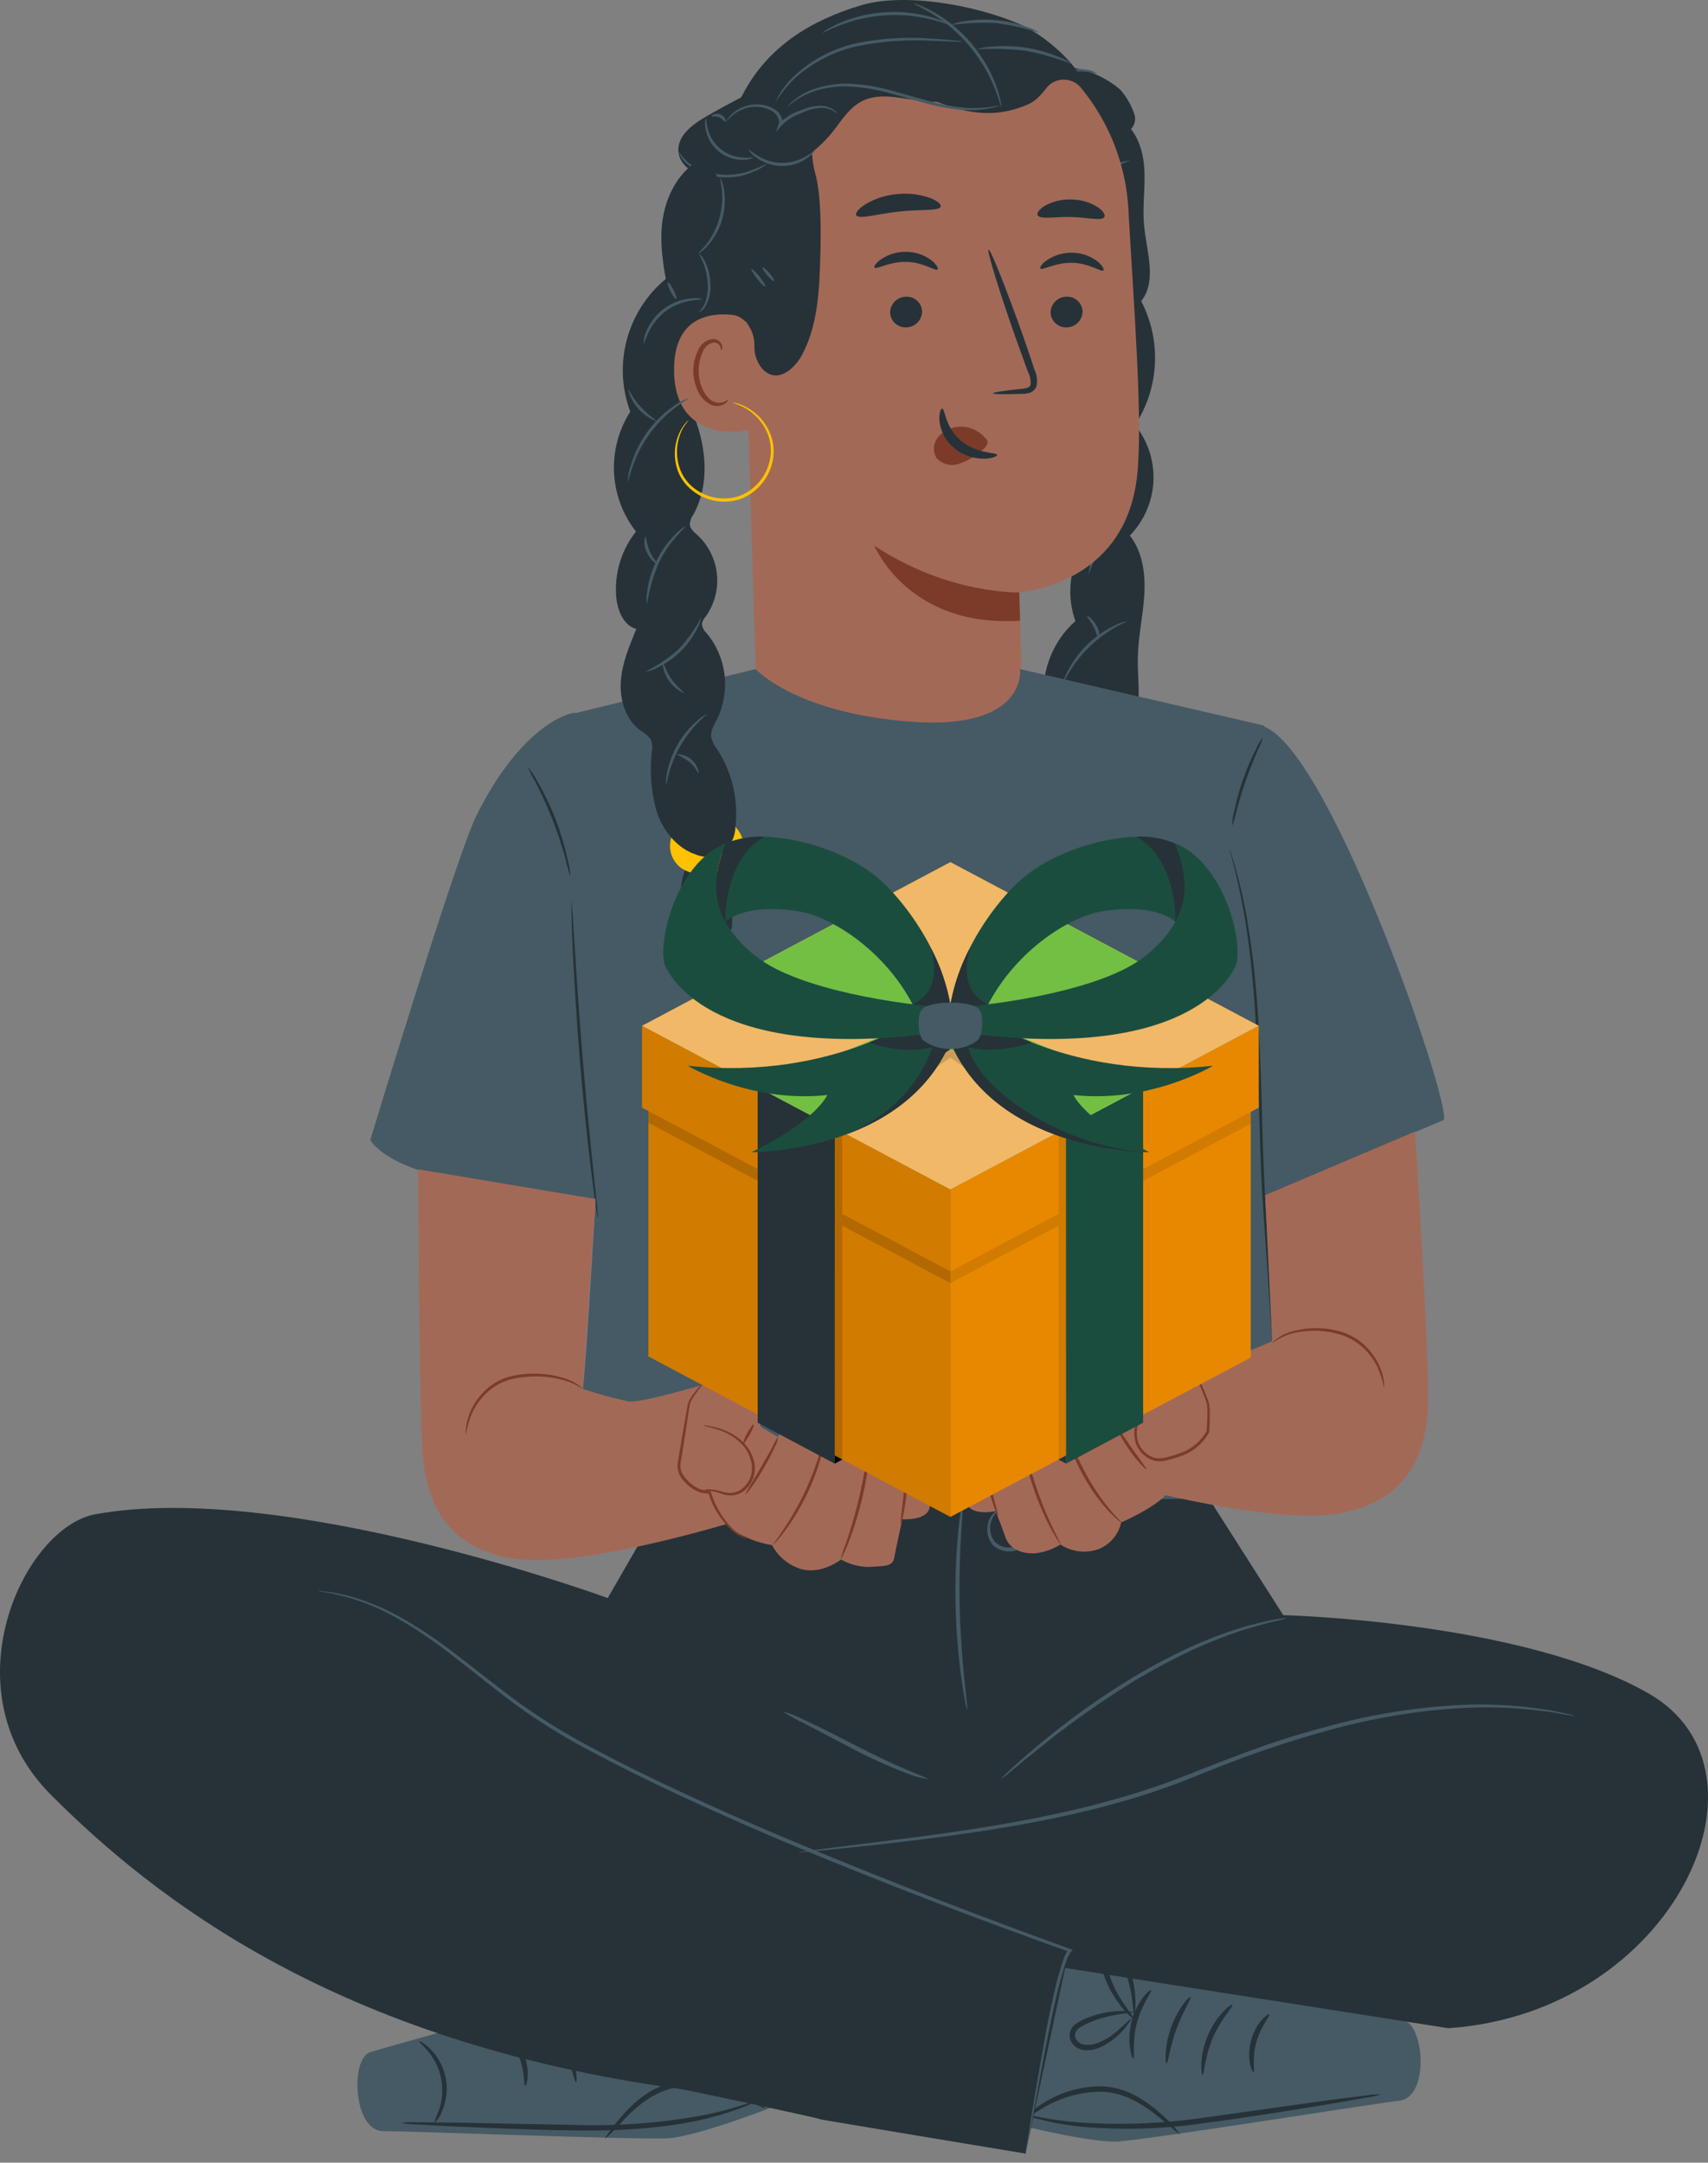 <svg width="158" height="200" viewBox="0 0 158 200" fill="none" xmlns="http://www.w3.org/2000/svg">
<rect x="0" y="0" width="158" height="200" fill="#808080" stroke="none"/>
<path d="M97.211 181.798C97.211 181.798 128.585 186.57 129.857 186.851C131.761 187.275 132.259 194.014 129.396 194.274C128.044 194.386 106.167 197.885 103.372 198.044C100.578 198.203 91.797 195.923 91.797 195.923L97.211 181.798Z" fill="#455A64"/>
<path d="M111.247 191.872C111.406 191.872 111.416 190.244 112.196 188.452C112.975 186.66 114.12 185.509 114.009 185.398C113.898 185.287 112.535 186.326 111.724 188.251C110.913 190.175 111.119 191.904 111.247 191.872Z" fill="#263238"/>
<path d="M107.912 190.817C108.06 190.817 108.198 189.354 108.818 187.667C109.439 185.981 110.255 184.762 110.133 184.672C110.011 184.582 108.972 185.732 108.336 187.493C107.7 189.253 107.779 190.822 107.912 190.817Z" fill="#263238"/>
<path d="M104.846 190.377C104.995 190.35 104.698 188.844 105.17 187.084C105.642 185.324 106.601 184.141 106.485 184.046C106.368 183.95 105.159 185.037 104.677 186.957C104.194 188.876 104.724 190.435 104.846 190.377Z" fill="#263238"/>
<path d="M104.915 186.39C104.968 186.39 105.138 185.515 104.968 184.088C104.863 183.254 104.66 182.436 104.363 181.649C104.191 181.184 103.984 180.732 103.743 180.297C103.616 180.019 103.417 179.781 103.165 179.608C102.997 179.503 102.796 179.464 102.601 179.497C102.405 179.53 102.229 179.634 102.105 179.788C101.896 180.043 101.789 180.366 101.802 180.695C101.803 180.965 101.822 181.234 101.861 181.501C101.927 182.001 102.049 182.492 102.227 182.964C102.526 183.753 102.933 184.497 103.436 185.175C103.86 185.822 104.399 186.387 105.026 186.84C105.09 186.782 104.496 186.135 103.743 184.969C103.302 184.294 102.946 183.567 102.683 182.805C102.534 182.361 102.431 181.903 102.375 181.437C102.333 180.971 102.253 180.377 102.502 180.128C102.546 180.066 102.612 180.024 102.685 180.009C102.759 179.995 102.836 180.008 102.9 180.048C103.069 180.176 103.203 180.344 103.292 180.536C103.527 180.951 103.734 181.382 103.913 181.824C104.217 182.574 104.448 183.352 104.602 184.147C104.862 185.509 104.83 186.39 104.915 186.39Z" fill="#263238"/>
<path d="M104.836 186.108C104.836 186.05 104.083 185.886 102.842 186.024C102.116 186.112 101.403 186.29 100.721 186.554C100.298 186.697 99.898 186.901 99.533 187.158C99.296 187.311 99.115 187.537 99.019 187.803C98.923 188.068 98.918 188.358 99.003 188.627C99.103 188.881 99.269 189.104 99.485 189.272C99.7 189.44 99.957 189.547 100.228 189.582C100.687 189.639 101.154 189.581 101.585 189.412C102.893 188.854 103.982 187.884 104.687 186.649C104.629 186.591 104.115 187.18 103.203 187.938C102.684 188.389 102.085 188.738 101.437 188.966C101.075 189.096 100.688 189.138 100.307 189.088C100.126 189.063 99.955 188.991 99.81 188.879C99.665 188.768 99.552 188.62 99.48 188.452C99.431 188.284 99.438 188.105 99.501 187.942C99.565 187.778 99.68 187.641 99.83 187.551C100.16 187.321 100.516 187.133 100.891 186.989C101.537 186.721 102.208 186.52 102.895 186.39C104.077 186.135 104.836 186.167 104.836 186.108Z" fill="#263238"/>
<path d="M115.955 191.639C116.103 191.607 115.796 190.324 116.225 188.829C116.655 187.333 117.535 186.379 117.429 186.273C117.323 186.167 116.178 187.026 115.732 188.691C115.287 190.356 115.838 191.708 115.955 191.639Z" fill="#263238"/>
<path d="M94.926 195.579C95.323 195.762 95.739 195.9 96.166 195.992C97.319 196.286 98.49 196.5 99.671 196.634C103.577 197.01 107.513 196.912 111.395 196.342C115.944 195.748 120.016 195.054 122.98 194.576L126.475 193.967C126.908 193.916 127.335 193.818 127.747 193.675C127.312 193.664 126.877 193.696 126.448 193.77L122.927 194.216L111.363 195.838C107.515 196.395 103.619 196.541 99.74 196.273C96.739 196.024 94.952 195.483 94.926 195.579Z" fill="#263238"/>
<path d="M94.115 196.379C94.162 196.443 94.937 195.849 96.267 195.075C97.954 194.011 99.905 193.442 101.899 193.431C104.232 193.51 106.034 194.852 107.201 195.79C108.367 196.729 109.11 197.429 109.163 197.381C108.673 196.688 108.091 196.063 107.434 195.525C106.753 194.896 106.002 194.346 105.197 193.887C104.19 193.308 103.059 192.98 101.899 192.932C99.81 192.928 97.772 193.573 96.066 194.778C94.767 195.652 94.078 196.331 94.115 196.379Z" fill="#263238"/>
<path d="M66.028 180.891C66.028 180.891 35.444 189.375 34.214 189.788C32.374 190.441 32.682 197.212 35.55 197.084C36.908 197.037 59.045 197.912 61.839 197.737C64.633 197.562 72.163 194.592 72.163 194.592L66.028 180.891Z" fill="#455A64"/>
<path d="M53.287 192.567C53.133 192.567 52.926 190.976 51.94 189.279C50.954 187.583 49.681 186.586 49.777 186.464C49.872 186.342 51.367 187.212 52.385 189.025C53.403 190.838 53.414 192.577 53.287 192.567Z" fill="#263238"/>
<path d="M56.479 191.119C56.325 191.146 56.018 189.698 55.201 188.102C54.385 186.506 53.425 185.382 53.536 185.281C53.648 185.181 54.814 186.177 55.657 187.869C56.5 189.56 56.606 191.109 56.479 191.119Z" fill="#263238"/>
<path d="M59.469 190.319C59.315 190.319 59.432 188.781 58.753 187.084C58.075 185.388 56.977 184.338 57.088 184.226C57.2 184.115 58.52 185.054 59.209 186.878C59.899 188.702 59.591 190.351 59.469 190.319Z" fill="#263238"/>
<path d="M58.923 186.368C58.87 186.368 58.599 185.525 58.594 184.088C58.605 182.747 58.866 181.42 59.363 180.175C59.456 179.887 59.624 179.628 59.851 179.427C60.005 179.308 60.197 179.248 60.391 179.258C60.585 179.268 60.77 179.347 60.911 179.481C61.149 179.709 61.294 180.016 61.32 180.345C61.352 180.612 61.366 180.881 61.362 181.151C61.352 181.656 61.288 182.159 61.171 182.651C60.967 183.471 60.649 184.258 60.227 184.99C59.517 186.23 58.902 186.861 58.854 186.83C58.806 186.798 59.299 186.066 59.914 184.82C60.273 184.097 60.542 183.333 60.715 182.545C60.814 182.087 60.864 181.62 60.864 181.151C60.864 180.679 60.864 180.09 60.583 179.868C60.533 179.81 60.464 179.775 60.389 179.768C60.313 179.761 60.239 179.783 60.18 179.83C60.025 179.977 59.909 180.159 59.84 180.361C59.661 180.801 59.507 181.25 59.379 181.707C59.167 182.49 59.032 183.291 58.976 184.099C58.87 185.488 59.008 186.352 58.923 186.368Z" fill="#263238"/>
<path d="M58.966 186.056C58.966 185.997 59.687 185.748 60.938 185.738C61.669 185.737 62.398 185.826 63.107 186.003C63.543 186.098 63.965 186.253 64.358 186.464C64.61 186.59 64.813 186.796 64.938 187.048C65.062 187.301 65.101 187.587 65.048 187.864C64.978 188.127 64.839 188.367 64.645 188.558C64.451 188.749 64.209 188.885 63.945 188.951C63.494 189.065 63.022 189.065 62.571 188.951C61.849 188.767 61.173 188.433 60.588 187.97C60.03 187.596 59.547 187.121 59.162 186.57C59.22 186.506 59.798 187.01 60.795 187.673C61.363 188.062 62 188.339 62.672 188.489C63.044 188.577 63.43 188.577 63.801 188.489C63.978 188.443 64.14 188.352 64.271 188.224C64.402 188.097 64.498 187.938 64.549 187.763C64.579 187.59 64.551 187.412 64.468 187.258C64.386 187.103 64.254 186.98 64.093 186.909C63.745 186.716 63.372 186.569 62.985 186.475C62.312 186.283 61.621 186.162 60.922 186.114C59.724 186.013 58.976 186.135 58.966 186.056Z" fill="#263238"/>
<path d="M48.589 192.89C48.435 192.89 48.589 191.565 47.984 190.133C47.38 188.702 46.393 187.858 46.489 187.737C46.584 187.615 47.815 188.341 48.456 189.942C49.098 191.544 48.711 192.943 48.589 192.89Z" fill="#263238"/>
<path d="M69.93 194.306C69.555 194.53 69.159 194.716 68.748 194.863C67.638 195.292 66.501 195.646 65.344 195.923C62.417 196.66 58.249 197.074 53.679 197.026C49.108 196.978 44.967 196.766 41.971 196.649L38.429 196.459C37.993 196.46 37.557 196.413 37.13 196.321C37.562 196.26 37.999 196.24 38.435 196.262L41.982 196.289L53.684 196.517C57.572 196.612 61.459 196.294 65.28 195.568C68.186 194.963 69.893 194.21 69.93 194.306Z" fill="#263238"/>
<path d="M70.832 195.001C70.795 195.069 69.958 194.582 68.542 193.94C66.739 193.092 64.735 192.767 62.757 193.002C60.45 193.352 58.817 194.9 57.752 195.976C57.205 196.615 56.617 197.217 55.991 197.779C55.944 197.737 56.463 196.925 57.486 195.732C58.087 195.022 58.769 194.385 59.517 193.834C60.447 193.143 61.529 192.685 62.672 192.498C64.749 192.244 66.853 192.641 68.696 193.633C69.475 193.974 70.196 194.436 70.832 195.001Z" fill="#263238"/>
<path d="M40.153 196.326C40.278 195.932 40.427 195.546 40.599 195.17C40.922 194.247 40.999 193.256 40.822 192.294C40.644 191.332 40.218 190.434 39.586 189.687C39.103 189.104 38.716 188.823 38.753 188.77C38.791 188.717 39.236 188.929 39.814 189.491C40.552 190.237 41.049 191.188 41.238 192.22C41.427 193.252 41.3 194.317 40.874 195.276C40.735 195.685 40.485 196.049 40.153 196.326Z" fill="#263238"/>
<path d="M62.253 137.327L56.219 147.784C56.219 147.784 26.324 136.845 8.827 140.032C2.172 141.246 -4.959 156.342 4.744 166.013C14.203 175.472 31.118 188.845 62.852 193.171C63.647 193.278 76.638 196.072 75.843 195.976C75.047 195.881 94.867 199.158 94.867 199.158L98.531 181.999L133.977 187.562C154.863 186.135 165.086 163.797 152.509 156.607C140.775 149.899 118.707 149.364 118.707 149.364L110.727 136.845L62.253 137.327Z" fill="#263238"/>
<path d="M94.788 199.524C94.878 198.951 95.132 197.403 95.647 194.258C95.933 192.578 96.278 190.52 96.707 188.161C96.935 186.978 97.184 185.722 97.486 184.396C97.635 183.733 97.799 183.055 98.017 182.365C98.112 182.021 98.218 181.671 98.34 181.305C98.449 180.921 98.629 180.562 98.87 180.244L98.923 180.499C91.378 177.821 81.956 174.285 71.882 170.043C65.704 167.392 59.872 164.74 54.739 161.994C52.301 160.728 49.96 159.284 47.735 157.672C45.651 156.129 43.795 154.592 42.051 153.256C38.604 150.53 35.476 148.775 33.138 148.027C32.626 147.843 32.103 147.689 31.573 147.566C31.19 147.457 30.801 147.372 30.407 147.312L29.686 147.179L29.436 147.126C29.521 147.116 29.607 147.116 29.691 147.126L30.423 147.222C30.82 147.264 31.213 147.337 31.6 147.439C32.138 147.553 32.669 147.696 33.191 147.868C34.618 148.332 35.992 148.945 37.289 149.698C39.008 150.691 40.656 151.801 42.22 153.022C43.975 154.353 45.842 155.88 47.926 157.402C50.151 159.009 52.49 160.451 54.925 161.718C60.047 164.454 65.874 167.1 72.046 169.725C82.088 173.966 91.505 177.524 99.029 180.244L99.242 180.319L99.082 180.499C98.877 180.779 98.719 181.09 98.616 181.421C98.494 181.756 98.388 182.1 98.292 182.44C98.096 183.124 97.927 183.797 97.762 184.454C97.455 185.769 97.189 187.026 96.956 188.203C96.49 190.557 96.118 192.604 95.811 194.285L95.09 198.166C95 198.612 94.931 198.951 94.872 199.179C94.851 199.295 94.823 199.411 94.788 199.524Z" fill="#455A64"/>
<path d="M145.648 158.669C145.648 158.669 145.584 158.669 145.457 158.669L144.927 158.584C144.439 158.521 143.739 158.335 142.806 158.245C140.199 157.903 137.566 157.81 134.942 157.969C131.052 158.217 127.195 158.853 123.431 159.867C121.31 160.435 119.094 161.108 116.83 161.888C114.566 162.667 112.259 163.579 109.894 164.539C107.584 165.452 105.222 166.231 102.821 166.872C100.504 167.508 98.24 168.012 96.071 168.431C91.734 169.274 87.789 169.793 84.48 170.202C81.172 170.61 78.478 170.875 76.622 171.066L74.501 171.273L73.971 171.32C73.849 171.32 73.78 171.32 73.78 171.32L73.966 171.283L74.496 171.198L76.617 170.917L84.454 169.931C87.757 169.496 91.692 168.945 96.013 168.086C98.171 167.657 100.43 167.153 102.736 166.495C105.122 165.852 107.469 165.074 109.767 164.168C112.127 163.224 114.449 162.322 116.718 161.516C118.988 160.71 121.215 160.069 123.352 159.507C127.14 158.501 131.023 157.888 134.937 157.678C137.576 157.54 140.221 157.676 142.832 158.081C143.766 158.192 144.465 158.399 144.953 158.484L145.483 158.611L145.648 158.669Z" fill="#455A64"/>
<path d="M91.044 152.593C91.044 152.842 89.453 153.245 86.802 153.494C83.338 153.789 79.854 153.745 76.399 153.362C72.941 153.001 69.527 152.307 66.203 151.288C63.663 150.482 62.173 149.751 62.252 149.507C62.417 148.977 68.695 150.647 76.601 151.469C84.506 152.29 90.991 152.036 91.044 152.593Z" fill="#263238"/>
<path d="M119.062 149.628C118.681 149.766 118.289 149.871 117.89 149.941C117.509 150.021 117.053 150.137 116.522 150.296C115.992 150.456 115.388 150.609 114.73 150.827C113.191 151.344 111.681 151.944 110.207 152.624C108.548 153.409 106.766 154.353 104.947 155.434C101.856 157.336 98.892 159.434 96.071 161.718C94.984 162.587 94.115 163.308 93.521 163.801C93.221 164.073 92.902 164.323 92.566 164.549C92.825 164.238 93.111 163.951 93.42 163.69C93.987 163.16 94.831 162.407 95.902 161.511C98.683 159.165 101.642 157.038 104.751 155.148C106.468 154.121 108.238 153.185 110.053 152.343C111.547 151.661 113.083 151.073 114.651 150.583C115.313 150.36 115.928 150.217 116.469 150.084C117.01 149.952 117.471 149.846 117.858 149.787C118.255 149.703 118.657 149.65 119.062 149.628Z" fill="#455A64"/>
<path d="M85.832 164.523C85.102 164.414 84.39 164.213 83.711 163.924C82.079 163.295 80.486 162.571 78.939 161.755L74.289 159.321C73.628 159.015 72.99 158.66 72.38 158.261C73.081 158.454 73.76 158.72 74.405 159.056C75.635 159.613 77.29 160.461 79.114 161.395C80.938 162.328 82.603 163.134 83.838 163.648C85.074 164.162 85.848 164.465 85.832 164.523Z" fill="#455A64"/>
<path d="M89.094 138.558C89.147 138.558 89.046 139.661 88.934 141.426C88.823 143.192 88.722 145.631 88.775 148.319C88.828 151.007 89.019 153.452 89.2 155.212C89.38 156.973 89.528 158.06 89.47 158.07C89.373 157.829 89.308 157.576 89.279 157.317C89.178 156.835 89.056 156.124 88.934 155.244C88.304 150.654 88.213 146.006 88.664 141.394C88.754 140.509 88.85 139.804 88.929 139.305C88.952 139.05 89.007 138.799 89.094 138.558Z" fill="#455A64"/>
<path d="M92.391 139.65C92.391 139.676 92.264 139.761 92.078 139.978C91.828 140.282 91.666 140.649 91.612 141.039C91.572 141.321 91.592 141.609 91.671 141.884C91.751 142.158 91.888 142.412 92.073 142.629C92.328 142.858 92.641 143.013 92.978 143.077C93.314 143.141 93.662 143.112 93.983 142.993C94.305 142.874 94.588 142.67 94.801 142.402C95.015 142.134 95.151 141.813 95.196 141.474C95.192 141.19 95.128 140.91 95.008 140.652C94.888 140.394 94.716 140.165 94.502 139.978C94.204 139.706 93.837 139.523 93.441 139.448C93.16 139.406 92.996 139.448 92.99 139.4C92.985 139.353 93.139 139.305 93.452 139.3C93.897 139.313 94.326 139.473 94.671 139.756C94.937 139.961 95.154 140.223 95.306 140.523C95.457 140.823 95.539 141.153 95.546 141.489C95.505 141.9 95.35 142.291 95.099 142.618C94.847 142.945 94.508 143.194 94.122 143.338C93.735 143.483 93.316 143.515 92.912 143.433C92.507 143.351 92.134 143.157 91.835 142.873C91.621 142.614 91.469 142.311 91.388 141.985C91.307 141.659 91.3 141.32 91.368 140.991C91.447 140.553 91.667 140.153 91.994 139.851C92.211 139.671 92.386 139.634 92.391 139.65Z" fill="#455A64"/>
<path d="M99.883 78.668C99.889 79.332 99.732 79.987 99.425 80.576C99.118 81.165 98.671 81.67 98.123 82.045C97.712 82.278 97.316 82.534 96.935 82.814C96.055 83.583 95.875 84.861 95.774 85.995C95.134 85.248 94.818 84.277 94.894 83.296C94.458 84.005 94.141 84.781 93.955 85.592C93.428 84.89 93.051 84.086 92.847 83.232C92.643 82.378 92.616 81.491 92.768 80.626C92.92 79.76 93.248 78.936 93.731 78.202C94.214 77.469 94.843 76.842 95.578 76.361" fill="#263238"/>
<path d="M100.429 75.142C101.421 75.985 101.543 77.889 100.769 78.588C100.361 78.918 99.884 79.151 99.373 79.269C98.862 79.386 98.331 79.386 97.821 79.267C97.205 79.175 96.623 78.929 96.127 78.553C95.632 78.177 95.239 77.682 94.984 77.115C94.749 76.536 94.735 75.892 94.947 75.304C95.158 74.717 95.579 74.229 96.129 73.933C96.93 73.654 97.807 73.689 98.584 74.028C99.278 74.243 99.91 74.619 100.429 75.126C100.687 75.382 100.885 75.691 101.009 76.032C101.133 76.373 101.179 76.737 101.145 77.099" fill="#FFC100"/>
<path d="M103.303 10.835C104.947 11.641 105.705 13.598 105.843 15.422C105.981 17.246 105.652 19.086 105.843 20.904C106.065 23.285 107.052 25.973 105.567 27.845C106.498 29.633 106.936 31.637 106.836 33.651C106.737 35.665 106.103 37.616 105 39.303C106.182 40.772 106.786 42.623 106.698 44.506C106.609 46.39 105.833 48.176 104.517 49.526C105.71 51.043 105.97 53.1 105.853 55.03C105.737 56.96 105.291 58.858 105.254 60.794C105.217 62.581 105.53 64.394 105.132 66.138C104.735 67.883 103.324 69.596 101.543 69.521C101.967 71.409 102.38 73.44 101.654 75.232C100.928 77.024 98.563 78.275 96.993 77.141C95.678 76.197 95.652 74.293 95.747 72.681C95.843 71.07 98.032 68.609 97.269 67.114C95.715 64.086 96.702 59.876 99.48 57.443C98.76 55.408 98.869 53.173 99.782 51.218C100.131 50.647 100.35 50.006 100.424 49.341C100.424 48.413 99.687 47.67 99.119 46.928C98.242 45.757 97.673 44.385 97.466 42.936C97.258 41.488 97.418 40.011 97.932 38.641C98.361 37.532 99.04 36.456 98.992 35.263C98.95 34.277 98.419 33.391 98.107 32.458C97.738 31.308 97.692 30.078 97.972 28.904C98.253 27.729 98.849 26.653 99.697 25.793C98.627 24.41 98.062 22.702 98.096 20.954C98.13 19.205 98.76 17.521 99.883 16.18C97.444 14.589 96.935 10.697 98.886 8.523" fill="#263238"/>
<path d="M98.33 63.238C99.555 60.652 101.674 58.595 104.295 57.448C103.875 57.513 103.47 57.651 103.097 57.856C101.234 58.743 99.715 60.219 98.775 62.056C98.561 62.421 98.41 62.821 98.33 63.238Z" fill="#455A64"/>
<path d="M100.562 56.981C100.509 57.05 100.902 57.426 101.188 58.01C101.474 58.593 101.559 59.129 101.644 59.123C101.699 58.914 101.709 58.695 101.674 58.482C101.64 58.268 101.561 58.064 101.443 57.883C101.119 57.262 100.6 56.917 100.562 56.981Z" fill="#455A64"/>
<path d="M100.7 53.148C101.018 52.206 101.445 51.306 101.973 50.465C102.582 49.677 103.283 48.965 104.062 48.344C103.132 48.774 102.331 49.441 101.741 50.279C101.151 51.117 100.792 52.095 100.7 53.116V53.148Z" fill="#455A64"/>
<path d="M99.332 41.62C99.872 40.932 100.475 40.297 101.135 39.722C101.853 39.224 102.616 38.794 103.415 38.439C102.519 38.576 101.674 38.941 100.959 39.498C100.244 40.055 99.684 40.785 99.332 41.62Z" fill="#455A64"/>
<path d="M99.492 36.053C99.444 36.127 100.112 36.583 100.748 37.363C101.384 38.142 101.74 38.858 101.809 38.821C101.649 38.216 101.357 37.655 100.955 37.176C100.552 36.698 100.049 36.314 99.481 36.053H99.492Z" fill="#455A64"/>
<path d="M100.26 29.293C100.688 28.306 101.312 27.417 102.094 26.679C102.876 25.941 103.8 25.369 104.809 24.998C104.484 25.004 104.164 25.08 103.871 25.221C103.139 25.506 102.469 25.931 101.898 26.472C101.327 27.012 100.864 27.656 100.535 28.37C100.378 28.654 100.284 28.969 100.26 29.293Z" fill="#455A64"/>
<path d="M100.758 23.471C100.874 23.985 101.136 24.456 101.511 24.828C101.816 25.259 102.24 25.592 102.73 25.788C102.783 25.724 102.269 25.257 101.728 24.642C101.436 24.227 101.111 23.835 100.758 23.471Z" fill="#455A64"/>
<path d="M100.482 17.84C100.999 17.15 101.598 16.525 102.264 15.979C102.988 15.512 103.764 15.131 104.576 14.844C103.681 14.913 102.823 15.231 102.099 15.762C101.376 16.293 100.816 17.017 100.482 17.85V17.84Z" fill="#455A64"/>
<path d="M97.259 70.672C97.633 70.779 98.026 70.8 98.409 70.736C99.353 70.639 100.256 70.299 101.029 69.749C101.796 69.192 102.403 68.442 102.789 67.575C102.975 67.233 103.078 66.852 103.091 66.462C103.044 66.462 102.932 66.876 102.609 67.491C102.191 68.296 101.589 68.991 100.852 69.52C100.115 70.048 99.263 70.396 98.367 70.534C97.699 70.651 97.259 70.624 97.259 70.672Z" fill="#455A64"/>
<path d="M95.186 7.124C97.683 5.363 101.273 6.307 103.611 8.269C104.221 8.959 104.682 9.768 104.963 10.644C105.039 10.933 105.018 11.239 104.902 11.515C104.786 11.79 104.582 12.019 104.322 12.166C103.685 12.447 102.969 12.044 102.381 11.673C101.304 11 100.181 10.405 99.019 9.891C97.556 9.239 95.838 8.725 94.401 9.398" fill="#263238"/>
<path d="M101.495 6.8C101.224 6.61 100.908 6.492 100.578 6.456C99.788 6.302 98.971 6.369 98.217 6.649C97.463 6.93 96.801 7.413 96.305 8.046C96.078 8.292 95.917 8.591 95.838 8.916C95.88 8.916 96.061 8.614 96.458 8.179C96.965 7.611 97.601 7.175 98.313 6.907C99.025 6.639 99.791 6.548 100.546 6.641C101.13 6.721 101.48 6.843 101.495 6.8Z" fill="#455A64"/>
<path d="M69.602 38.174C68.149 34.117 66.712 30.029 65.975 25.782C65.238 21.535 65.243 17.081 66.627 12.998C66.834 12.378 68.653 8.226 69.305 8.258C69.772 8.295 68.69 12.161 68.934 12.558C71.293 16.339 72.035 20.952 71.813 25.406C71.552 29.73 70.81 34.013 69.602 38.174Z" fill="#263238"/>
<path d="M82.285 73.758C79.072 73.784 75.977 72.552 73.661 70.324C71.346 68.096 69.996 65.05 69.899 61.838L68.69 21.636C68.022 10.846 73.743 1.487 84.544 1.095H85.546C90.401 1.211 95.035 3.151 98.525 6.529C102.015 9.907 104.105 14.475 104.38 19.324C104.91 28.678 105.737 39.049 105.186 44.028C104.062 54.219 94.247 54.776 94.247 54.776C94.247 54.776 94.411 58.164 94.47 61.207C94.501 62.833 94.209 64.449 93.611 65.961C93.013 67.474 92.121 68.852 90.987 70.017C89.853 71.183 88.499 72.111 87.003 72.75C85.508 73.388 83.9 73.724 82.274 73.737L82.285 73.758Z" fill="#A36957"/>
<path d="M94.29 54.781C94.29 54.781 87.746 55.004 80.885 50.465C80.885 50.465 83.992 58.084 94.364 57.4L94.29 54.781Z" fill="#7C3B29"/>
<path d="M100.144 28.81C100.138 29.197 99.982 29.566 99.709 29.839C99.436 30.112 99.067 30.268 98.68 30.273C98.492 30.284 98.303 30.256 98.125 30.192C97.947 30.128 97.783 30.029 97.644 29.901C97.505 29.773 97.392 29.619 97.314 29.447C97.235 29.275 97.191 29.089 97.185 28.9C97.191 28.514 97.347 28.145 97.62 27.872C97.893 27.598 98.262 27.442 98.648 27.437C98.837 27.427 99.026 27.455 99.204 27.519C99.382 27.582 99.545 27.681 99.685 27.809C99.824 27.937 99.936 28.091 100.015 28.263C100.094 28.435 100.138 28.621 100.144 28.81Z" fill="#263238"/>
<path d="M102.073 25.008C101.882 25.194 100.78 24.335 99.189 24.303C97.598 24.271 96.405 25.04 96.241 24.833C96.156 24.743 96.352 24.398 96.872 24.043C97.572 23.581 98.398 23.347 99.237 23.375C100.066 23.39 100.869 23.671 101.527 24.176C102.004 24.568 102.163 24.918 102.073 25.008Z" fill="#263238"/>
<path d="M85.302 28.81C85.295 29.197 85.138 29.566 84.864 29.839C84.59 30.112 84.22 30.268 83.833 30.273C83.645 30.283 83.457 30.254 83.279 30.19C83.102 30.126 82.939 30.027 82.8 29.899C82.662 29.771 82.55 29.617 82.471 29.446C82.393 29.274 82.349 29.089 82.343 28.9C82.349 28.515 82.504 28.146 82.776 27.873C83.048 27.6 83.416 27.444 83.801 27.437C83.99 27.427 84.18 27.455 84.358 27.518C84.536 27.582 84.7 27.681 84.84 27.809C84.979 27.937 85.092 28.091 85.171 28.263C85.251 28.435 85.295 28.621 85.302 28.81Z" fill="#263238"/>
<path d="M91.856 36.371C91.856 36.281 92.847 36.133 94.454 35.968C94.862 35.937 95.249 35.862 95.329 35.587C95.37 35.166 95.285 34.744 95.085 34.372C94.724 33.381 94.348 32.336 93.955 31.249C92.391 26.795 91.267 23.137 91.447 23.078C91.627 23.02 93.038 26.573 94.629 31.032C95.005 32.129 95.366 33.153 95.689 34.176C95.932 34.669 95.994 35.232 95.864 35.767C95.801 35.909 95.707 36.034 95.589 36.135C95.47 36.235 95.33 36.307 95.18 36.345C94.953 36.402 94.719 36.428 94.485 36.424C92.863 36.477 91.861 36.461 91.856 36.371Z" fill="#263238"/>
<path d="M87.02 19.112C86.851 19.542 85.138 19.34 83.123 19.568C81.108 19.796 79.48 20.305 79.215 19.918C79.093 19.733 79.374 19.324 80.032 18.905C80.915 18.374 81.906 18.05 82.932 17.956C83.961 17.839 85.002 17.953 85.981 18.29C86.718 18.555 87.089 18.905 87.02 19.112Z" fill="#263238"/>
<path d="M102.142 20.098C101.824 20.459 100.552 20.098 99.072 20.067C97.593 20.035 96.294 20.31 96.002 19.929C95.875 19.748 96.076 19.398 96.628 19.043C97.389 18.617 98.254 18.411 99.125 18.449C99.994 18.455 100.843 18.707 101.575 19.176C102.11 19.547 102.28 19.918 102.142 20.098Z" fill="#263238"/>
<path d="M99.825 7.951C100.96 7.298 97.227 3.491 94.38 2.256C90.085 0.395 83.552 -0.687 79.639 0.49C74.931 1.911 71.034 4.334 68.733 8.682C66.431 13.03 65.615 18.067 65.838 22.999C65.901 24.499 66.087 26.058 66.898 27.315C67.905 28.847 69.788 29.802 69.788 31.917C69.748 32.681 69.985 33.434 70.456 34.038C71.797 35.576 73.425 34.213 74.167 32.866C75.679 30.072 75.801 26.763 75.885 23.582C75.944 21.413 75.986 18.115 75.413 16.021C75.197 15.241 75.099 14.433 75.122 13.624C75.136 12.306 75.524 11.019 76.241 9.913C76.434 9.678 76.647 9.459 76.877 9.26C77.722 8.537 78.743 8.049 79.836 7.843C80.929 7.638 82.057 7.722 83.107 8.089C87.153 9.43 90.419 11.641 95.043 9.679C96.066 9.239 96.559 8.385 97.026 7.887C97.414 7.542 97.918 7.356 98.438 7.364C98.957 7.373 99.454 7.577 99.831 7.935L99.825 7.951Z" fill="#263238"/>
<path d="M86.733 24.918C86.543 25.109 85.44 24.25 83.849 24.218C82.258 24.186 81.071 24.95 80.901 24.748C80.816 24.658 81.012 24.314 81.532 23.958C82.231 23.494 83.058 23.26 83.897 23.29C84.726 23.305 85.529 23.586 86.187 24.091C86.665 24.483 86.824 24.833 86.733 24.918Z" fill="#263238"/>
<path d="M86.623 9.414C84.258 9.483 81.713 8.269 79.634 9.414C78.494 10.034 77.805 11.222 76.983 12.24C75.708 13.81 74.059 15.034 72.188 15.8C70.316 16.565 68.282 16.847 66.272 16.62C64.65 16.418 62.762 15.491 62.752 13.852C62.752 12.553 63.944 11.604 65.058 10.931C67.714 9.383 70.458 7.994 73.277 6.768C74.385 6.195 75.569 5.78 76.792 5.533C78.164 5.372 79.555 5.509 80.87 5.936C83.021 6.559 85.027 7.605 86.771 9.011" fill="#263238"/>
<path d="M84.496 0.315C84.496 0.363 85.159 0.634 86.166 1.238C86.753 1.597 87.315 1.996 87.847 2.431C88.486 2.971 89.08 3.561 89.623 4.197C90.165 4.841 90.653 5.529 91.082 6.254C91.429 6.846 91.732 7.463 91.988 8.099C92.428 9.192 92.587 9.913 92.641 9.897C92.639 9.718 92.614 9.539 92.566 9.366C92.471 8.905 92.342 8.451 92.179 8.009C91.943 7.35 91.652 6.711 91.31 6.1C90.884 5.351 90.392 4.641 89.841 3.979C89.292 3.343 88.686 2.758 88.033 2.23C87.478 1.79 86.888 1.398 86.267 1.058C85.858 0.825 85.43 0.624 84.989 0.459C84.833 0.386 84.667 0.338 84.496 0.315Z" fill="#455A64"/>
<path d="M67.152 11.27C67.531 10.811 68.003 10.437 68.536 10.173C69.119 9.911 69.765 9.821 70.397 9.913C70.763 9.968 71.114 10.094 71.431 10.284C71.594 10.378 71.735 10.504 71.846 10.656C71.956 10.808 72.033 10.981 72.073 11.164C72.084 11.262 72.073 11.362 72.041 11.456L71.776 12.219L72.306 11.594C72.835 11.073 73.475 10.679 74.178 10.443C74.722 10.175 75.312 10.017 75.917 9.976C76.32 9.962 76.72 10.057 77.073 10.252C77.322 10.395 77.428 10.517 77.449 10.501C77.471 10.485 77.375 10.342 77.131 10.162C76.776 9.916 76.355 9.783 75.922 9.78C75.286 9.791 74.659 9.936 74.082 10.204C73.328 10.438 72.641 10.854 72.084 11.413L72.327 11.551C72.377 11.418 72.395 11.274 72.38 11.132C72.334 10.91 72.24 10.701 72.106 10.518C71.971 10.335 71.799 10.183 71.601 10.072C71.25 9.865 70.86 9.731 70.456 9.679C69.776 9.593 69.086 9.71 68.473 10.014C68.061 10.216 67.698 10.508 67.412 10.867C67.297 10.981 67.209 11.118 67.152 11.27Z" fill="#455A64"/>
<path d="M69.215 13.783C69.378 14.091 69.619 14.351 69.915 14.536C70.59 15.046 71.407 15.331 72.253 15.352C73.098 15.373 73.929 15.129 74.629 14.653C75.159 14.292 75.387 13.958 75.36 13.942C75.334 13.926 75.053 14.181 74.522 14.473C73.837 14.874 73.053 15.076 72.258 15.056C71.464 15.037 70.691 14.796 70.026 14.361C69.512 14.048 69.252 13.783 69.215 13.783Z" fill="#455A64"/>
<path d="M62.768 14.001C62.768 14.001 62.794 14.133 62.9 14.345C63.061 14.64 63.267 14.909 63.51 15.141C64.367 15.856 65.425 16.288 66.537 16.376C67.644 16.498 68.763 16.315 69.772 15.846C70.198 15.687 70.593 15.453 70.938 15.157C70.938 15.114 70.466 15.369 69.692 15.687C68.707 16.087 67.638 16.238 66.58 16.127C65.517 16.048 64.499 15.665 63.648 15.024C63.327 14.708 63.032 14.365 62.768 14.001Z" fill="#455A64"/>
<path d="M65.302 10.925C65.194 11.246 65.183 11.591 65.27 11.917C65.406 12.73 65.831 13.467 66.466 13.993C67.1 14.518 67.903 14.798 68.727 14.78C69.064 14.805 69.402 14.732 69.698 14.568C69.698 14.521 69.316 14.616 68.733 14.568C67.968 14.534 67.235 14.252 66.646 13.764C66.056 13.276 65.642 12.609 65.466 11.864C65.323 11.302 65.35 10.925 65.302 10.925Z" fill="#455A64"/>
<path d="M65.816 10.745C65.853 10.814 66.176 10.702 66.51 10.84C66.844 10.978 67.009 11.28 67.083 11.254C67.157 11.227 67.131 11.142 67.083 10.994C66.992 10.803 66.832 10.653 66.636 10.575C66.439 10.496 66.22 10.495 66.023 10.57C65.864 10.628 65.8 10.713 65.816 10.745Z" fill="#455A64"/>
<path d="M72.847 9.876C73.588 9.217 74.456 8.717 75.397 8.407C76.426 8.089 77.502 7.95 78.578 7.999C79.893 8.074 81.195 8.296 82.46 8.661C83.817 9.027 85.111 9.43 86.299 9.722C87.358 9.987 88.442 10.142 89.533 10.183C90.27 10.21 91.007 10.144 91.728 9.987C91.922 9.945 92.113 9.892 92.301 9.828C92.433 9.78 92.497 9.754 92.497 9.743C91.524 9.942 90.531 10.022 89.538 9.982C88.463 9.907 87.398 9.73 86.357 9.451C85.174 9.165 83.891 8.752 82.523 8.391C81.238 8.021 79.914 7.803 78.578 7.739C77.48 7.706 76.385 7.869 75.344 8.221C74.643 8.455 73.991 8.814 73.419 9.282C73.264 9.408 73.118 9.546 72.984 9.695C72.884 9.812 72.841 9.865 72.847 9.876Z" fill="#455A64"/>
<path d="M71.712 9.483C72.216 8.69 72.806 7.955 73.473 7.293C75.155 5.761 77.216 4.707 79.443 4.239C81.676 3.807 83.954 3.65 86.225 3.772L88.298 3.852C88.552 3.878 88.808 3.878 89.061 3.852C88.812 3.793 88.559 3.758 88.303 3.746C87.815 3.693 87.11 3.629 86.23 3.576C83.939 3.39 81.634 3.522 79.379 3.969C77.105 4.439 75.01 5.542 73.335 7.15C72.838 7.641 72.405 8.193 72.046 8.794C71.949 8.966 71.86 9.143 71.781 9.324C71.728 9.414 71.702 9.478 71.712 9.483Z" fill="#455A64"/>
<path d="M99.167 5.925C98.814 5.659 98.423 5.448 98.006 5.3C97.02 4.878 95.985 4.58 94.925 4.414C93.857 4.248 92.773 4.214 91.696 4.313C91.248 4.332 90.805 4.416 90.381 4.563C91.883 4.472 93.389 4.516 94.883 4.695C96.346 4.974 97.779 5.386 99.167 5.925Z" fill="#455A64"/>
<path d="M96.145 3.035C95.804 2.802 95.428 2.623 95.032 2.505C93.152 1.826 91.128 1.643 89.157 1.975C88.745 2.019 88.344 2.132 87.969 2.309C89.34 2.123 90.724 2.065 92.105 2.134C93.477 2.31 94.829 2.612 96.145 3.035Z" fill="#455A64"/>
<path d="M76.092 3.02C76.118 3.067 76.712 2.723 77.736 2.33C80.422 1.295 83.361 1.11 86.156 1.8C87.216 2.065 87.858 2.33 87.879 2.283C87.746 2.189 87.602 2.113 87.449 2.055C87.047 1.875 86.632 1.724 86.209 1.604C83.384 0.788 80.364 0.975 77.661 2.134C77.257 2.307 76.865 2.509 76.49 2.739C76.219 2.903 76.081 3.004 76.092 3.02Z" fill="#455A64"/>
<path d="M70.535 24.738C70.477 24.791 70.668 25.109 70.965 25.453C71.262 25.798 71.548 26.042 71.606 25.984C71.665 25.925 71.474 25.613 71.182 25.262C70.891 24.913 70.599 24.685 70.535 24.738Z" fill="#455A64"/>
<path d="M69.511 24.881C69.448 24.929 69.697 25.337 70.042 25.783C70.386 26.228 70.752 26.557 70.811 26.504C70.869 26.451 70.625 26.053 70.28 25.602C69.936 25.152 69.57 24.834 69.511 24.881Z" fill="#455A64"/>
<path d="M91.182 40.571C90.88 40.184 90.484 39.881 90.032 39.69C89.581 39.499 89.088 39.426 88.6 39.478C88.246 39.508 87.902 39.608 87.588 39.773C87.274 39.937 86.996 40.164 86.771 40.438C86.553 40.704 86.422 41.03 86.397 41.372C86.371 41.715 86.452 42.057 86.628 42.352C86.887 42.643 87.228 42.849 87.607 42.943C87.985 43.038 88.383 43.017 88.749 42.882C89.507 42.619 90.206 42.208 90.806 41.673C90.988 41.546 91.144 41.386 91.267 41.202C91.326 41.114 91.358 41.01 91.358 40.904C91.358 40.799 91.326 40.695 91.267 40.608" fill="#7C3B29"/>
<path d="M87.158 37.782C87.423 37.782 87.413 39.51 88.892 40.756C90.371 42.002 92.227 41.817 92.238 42.071C92.264 42.177 91.824 42.405 91.04 42.421C90.02 42.429 89.03 42.076 88.245 41.424C87.493 40.798 87.012 39.905 86.904 38.932C86.845 38.201 87.041 37.771 87.158 37.782Z" fill="#263238"/>
<path d="M53.228 74.532L55.1 110.895C55.1 110.895 54.204 126.5 53.913 128.456C53.621 130.413 61.24 139.061 61.24 139.061L118.336 138.531L117.037 110.556L116.946 67.103L94.364 61.875C94.364 61.875 95.085 67.527 84.327 66.743C73.568 65.958 69.899 61.875 69.899 61.875L52.778 66.058L53.228 74.532Z" fill="#455A64"/>
<path d="M34.251 105.434C34.251 105.434 42.146 79.362 44.034 75.508C46.918 69.606 50.487 66.494 53.048 65.921C55.609 65.349 55.333 110.906 55.333 110.906C55.333 110.906 37.385 110.127 34.251 105.434Z" fill="#455A64"/>
<path d="M133.553 103.573C134.354 102.226 122.419 67.454 116.369 67.066V110.842L133.553 103.573Z" fill="#455A64"/>
<path d="M113.723 78.472C113.789 78.613 113.842 78.761 113.882 78.912C113.978 79.23 114.11 79.654 114.275 80.195C114.577 81.319 115.012 82.952 115.362 85.009C115.712 87.067 116.04 89.527 116.258 92.279C116.475 95.031 116.597 98.053 116.692 101.224C116.788 104.395 116.852 107.428 117 110.174C117.148 112.921 117.313 115.397 117.435 117.476C117.557 119.554 117.631 121.24 117.663 122.401C117.663 122.963 117.663 123.414 117.695 123.743C117.706 123.898 117.706 124.054 117.695 124.209C117.665 124.056 117.649 123.899 117.647 123.743C117.626 123.414 117.599 122.969 117.567 122.407C117.493 121.219 117.382 119.543 117.249 117.486C117.117 115.429 116.915 112.937 116.756 110.19C116.597 107.444 116.523 104.411 116.427 101.235C116.332 98.058 116.221 95.036 116.014 92.295C115.807 89.553 115.515 87.093 115.176 85.041C114.837 82.989 114.45 81.356 114.184 80.221C114.036 79.691 113.925 79.246 113.84 78.928C113.788 78.779 113.749 78.627 113.723 78.472Z" fill="#263238"/>
<path d="M52.778 81.075C52.597 80.571 52.45 80.055 52.338 79.532C52.003 78.286 51.601 77.059 51.134 75.857C50.664 74.661 50.133 73.489 49.543 72.347C49.267 71.887 49.023 71.409 48.812 70.915C49.157 71.329 49.459 71.777 49.713 72.252C51.013 74.503 51.956 76.943 52.507 79.484C52.654 80.003 52.745 80.536 52.778 81.075Z" fill="#263238"/>
<path d="M116.835 68.19C116.709 68.598 116.547 68.993 116.353 69.373C116.04 70.094 115.621 71.096 115.229 72.225C114.836 73.355 114.539 74.405 114.343 75.163C114.259 75.582 114.14 75.993 113.988 76.393C113.986 75.963 114.041 75.535 114.152 75.121C114.357 74.108 114.63 73.111 114.969 72.135C115.308 71.16 115.712 70.209 116.178 69.288C116.346 68.894 116.567 68.525 116.835 68.19Z" fill="#263238"/>
<path d="M52.868 83.281C52.892 83.378 52.905 83.478 52.905 83.578C52.905 83.808 52.926 84.094 52.969 84.437C53.017 85.222 53.086 86.287 53.165 87.592C53.329 90.243 53.573 93.955 53.913 97.99C54.252 102.025 54.618 105.715 54.899 108.366C55.037 109.665 55.148 110.731 55.228 111.511C55.265 111.855 55.291 112.136 55.312 112.364C55.324 112.465 55.324 112.566 55.312 112.666C55.282 112.57 55.26 112.47 55.249 112.369C55.217 112.147 55.169 111.866 55.116 111.521C55.005 110.784 54.862 109.713 54.697 108.387C54.369 105.736 53.971 102.072 53.637 98.011C53.303 93.949 53.107 90.269 52.969 87.602C52.91 86.266 52.879 85.19 52.863 84.421C52.863 84.071 52.863 83.79 52.863 83.562C52.853 83.469 52.855 83.374 52.868 83.281Z" fill="#263238"/>
<path d="M130.897 104.644C130.897 104.644 132.318 126.717 132.09 130.185C131.862 133.653 130.854 138.616 124.083 139.93C117.312 141.245 101.288 136.632 101.288 136.632L100.488 123.011C100.488 123.011 111.432 126.107 112.943 125.789C114.563 125.317 116.147 124.728 117.683 124.029L117.036 110.529L130.897 104.644Z" fill="#A36957"/>
<path d="M117.683 124.225C117.783 124.077 117.911 123.949 118.06 123.849C118.451 123.548 118.892 123.32 119.364 123.175C120.92 122.703 122.58 122.703 124.136 123.175C124.997 123.449 125.778 123.93 126.411 124.575C126.922 125.096 127.335 125.705 127.63 126.373C127.828 126.822 127.96 127.297 128.023 127.783C128.053 127.958 128.053 128.138 128.023 128.313C127.892 127.674 127.694 127.05 127.434 126.452C127.13 125.818 126.717 125.242 126.215 124.75C125.605 124.145 124.86 123.694 124.041 123.435C122.532 122.978 120.926 122.947 119.401 123.345C118.783 123.539 118.202 123.837 117.683 124.225Z" fill="#7C3B29"/>
<path d="M38.684 108.133C38.684 108.133 38.779 131.187 39.113 134.644C39.447 138.101 40.624 143.027 47.432 144.12C54.241 145.212 70.084 140.069 70.084 140.069L70.471 126.415C70.471 126.415 59.633 129.878 58.111 129.597C56.692 129.287 55.291 128.903 53.912 128.446L55.1 110.885L38.684 108.133Z" fill="#A36957"/>
<path d="M53.912 128.457C53.346 128.076 52.721 127.792 52.062 127.613C50.47 127.195 48.798 127.181 47.2 127.571C46.337 127.812 45.551 128.272 44.919 128.907C44.396 129.422 43.97 130.027 43.663 130.694C43.401 131.324 43.212 131.983 43.101 132.656C43.069 132.472 43.069 132.283 43.101 132.099C43.151 131.59 43.277 131.091 43.477 130.62C43.77 129.914 44.197 129.271 44.734 128.727C45.389 128.05 46.212 127.559 47.12 127.306C48.766 126.901 50.49 126.941 52.115 127.423C52.607 127.565 53.073 127.787 53.493 128.08C53.609 128.156 53.716 128.245 53.812 128.345C53.886 128.416 53.919 128.453 53.912 128.457Z" fill="#7C3B29"/>
<path d="M115.562 103.133C115.531 102.788 115.488 102.449 115.446 102.109C115.403 101.77 115.345 101.388 115.287 101.049C115.345 101.404 115.398 101.765 115.446 102.109C115.493 102.454 115.531 102.788 115.562 103.133Z" fill="#263238"/>
<g opacity="0.6">
<path d="M69.417 131.304C69.666 131.473 69.947 131.643 70.175 131.802C69.921 131.643 69.666 131.495 69.417 131.304Z" fill="#263238"/>
</g>
<g opacity="0.6">
<path d="M115.695 105.72C115.695 105.28 115.695 104.85 115.657 104.421C115.657 104.85 115.695 105.28 115.695 105.72C115.695 105.858 115.695 105.996 115.695 106.134C115.695 106.807 115.695 107.47 115.636 108.133C115.673 107.47 115.695 106.807 115.695 106.134C115.705 105.996 115.705 105.858 115.695 105.72Z" fill="#263238"/>
</g>
<path d="M103.139 131.696L102.656 130.954C102.174 130.217 100.382 128.101 98.945 128.589C98.57 128.675 98.244 128.905 98.036 129.229C97.829 129.553 97.757 129.946 97.837 130.323C97.423 129.58 96.416 128.387 95.058 128.87C93.701 129.352 93.924 131.033 93.924 131.033C93.452 130.434 92.184 130.339 92.184 130.339C90.185 130.662 90.594 132.831 90.594 132.831H90.551C90.318 132.772 90.074 132.771 89.84 132.828C89.606 132.885 89.389 132.998 89.209 133.157C89.028 133.316 88.889 133.517 88.803 133.742C88.718 133.967 88.688 134.209 88.717 134.448C88.865 135.858 89.146 138.255 89.448 139.061C89.894 140.233 92.1 139.745 92.1 139.745C92.1 139.745 92.704 141.256 92.98 142.083C93.377 143.303 94.608 143.716 95.79 143.642C96.608 143.547 97.394 143.27 98.091 142.831C98.603 143.168 99.185 143.383 99.792 143.459C100.4 143.535 101.017 143.471 101.596 143.271C102.126 143.062 102.596 142.727 102.966 142.294C103.335 141.862 103.593 141.345 103.717 140.789C103.717 140.789 106.548 139.575 107.763 138.329C108.977 137.083 109.507 134.326 109.507 134.326C109.987 134.178 110.431 133.933 110.812 133.606C111.192 133.278 111.501 132.875 111.718 132.422L110.18 126.017C109.832 125.549 109.387 125.16 108.876 124.877C108.876 124.877 104.995 130.63 103.134 131.707" fill="#A36957"/>
<path d="M108.881 124.867C109.07 124.966 109.248 125.085 109.411 125.222C109.576 125.349 109.777 125.493 110.011 125.689C110.244 125.885 110.308 126.256 110.477 126.596C110.801 127.269 111.188 128.085 111.575 129.035C111.683 129.28 111.774 129.534 111.845 129.793C111.889 130.073 111.912 130.357 111.914 130.641C111.914 131.214 111.914 131.802 111.856 132.417V132.444C111.287 133.495 110.339 134.29 109.205 134.666C108.819 134.812 108.424 134.931 108.022 135.021C107.626 135.145 107.204 135.167 106.797 135.085C106.417 134.979 106.066 134.787 105.773 134.523C105.479 134.259 105.251 133.93 105.106 133.563C104.862 132.897 104.862 132.166 105.106 131.5C105.304 130.929 105.626 130.41 106.05 129.978C106.666 129.373 107.403 128.903 108.213 128.6C108.494 128.483 108.717 128.409 108.865 128.361C108.942 128.331 109.022 128.313 109.104 128.308C109.104 128.308 108.796 128.446 108.256 128.695C107.484 129.032 106.784 129.512 106.193 130.111C105.8 130.53 105.503 131.029 105.323 131.574C105.104 132.186 105.104 132.855 105.323 133.467C105.456 133.794 105.663 134.086 105.927 134.321C106.19 134.555 106.505 134.726 106.845 134.819C107.212 134.893 107.592 134.871 107.948 134.756C108.336 134.667 108.717 134.55 109.088 134.406C110.165 134.06 111.07 133.319 111.622 132.333V132.38C111.665 131.776 111.691 131.182 111.691 130.625C111.694 130.357 111.676 130.09 111.638 129.825C111.571 129.578 111.489 129.336 111.394 129.098C111.023 128.149 110.657 127.327 110.334 126.643C110.18 126.309 110.042 125.986 109.915 125.747C109.788 125.509 109.507 125.402 109.353 125.27C109.184 125.15 109.027 125.015 108.881 124.867Z" fill="#7C3B29"/>
<path d="M97.853 130.323C98.101 130.863 98.317 131.417 98.499 131.982C98.998 133.315 99.577 134.617 100.233 135.88C100.883 137.145 101.659 138.34 102.55 139.448C103.245 140.291 103.754 140.742 103.722 140.779C103.69 140.816 103.574 140.694 103.335 140.498C103.211 140.399 103.074 140.272 102.922 140.116C102.736 139.948 102.559 139.771 102.391 139.586C101.443 138.501 100.631 137.305 99.974 136.023C99.311 134.747 98.751 133.421 98.298 132.057C98.128 131.526 98.001 131.102 97.927 130.805C97.88 130.649 97.855 130.486 97.853 130.323Z" fill="#7C3B29"/>
<path d="M93.939 131.033C94.155 131.61 94.332 132.2 94.47 132.799C94.761 133.897 95.169 135.413 95.7 137.041C96.152 138.445 96.692 139.819 97.317 141.156C97.805 142.179 98.155 142.783 98.118 142.81C98 142.693 97.9 142.559 97.821 142.412C97.646 142.147 97.412 141.744 97.142 141.24C96.461 139.92 95.892 138.546 95.44 137.131C94.91 135.477 94.528 133.95 94.279 132.836C94.157 132.279 94.061 131.829 94.008 131.516C93.959 131.36 93.936 131.197 93.939 131.033Z" fill="#7C3B29"/>
<path d="M90.605 132.831C90.679 132.831 90.917 134.496 91.416 136.542C91.914 138.589 92.413 140.185 92.333 140.212C92.142 139.89 91.996 139.544 91.898 139.183C91.606 138.337 91.356 137.477 91.151 136.606C90.937 135.732 90.772 134.847 90.657 133.955C90.586 133.585 90.568 133.206 90.605 132.831Z" fill="#7C3B29"/>
<path d="M106.061 135.864C105.992 135.938 105.149 135.095 104.343 133.902C103.537 132.709 103.012 131.648 103.091 131.611C103.171 131.574 103.749 132.566 104.571 133.732C105.393 134.899 106.093 135.821 106.061 135.864Z" fill="#7C3B29"/>
<path d="M63.583 129.686C64.045 128.933 64.607 128.246 65.254 127.645C67.198 129.735 69.462 131.503 71.961 132.884C72.332 132.083 73.584 130.264 75.063 130.524C75.446 130.553 75.802 130.731 76.055 131.021C76.307 131.311 76.434 131.689 76.41 132.072C76.712 131.272 77.534 129.952 78.944 130.211C80.355 130.471 80.62 132.226 80.62 132.226C80.969 131.76 81.452 131.411 82.004 131.224C84.024 131.224 83.95 133.446 83.95 133.446H83.987C84.208 133.351 84.448 133.313 84.688 133.333C84.927 133.353 85.158 133.431 85.361 133.56C85.563 133.69 85.73 133.867 85.849 134.076C85.967 134.286 86.032 134.521 86.039 134.761C86.102 136.182 86.177 138.594 85.991 139.437C85.726 140.662 83.472 140.498 83.472 140.498C83.472 140.498 82.868 143.234 82.714 144.093C82.56 144.952 81.569 144.803 80.392 144.909C79.483 144.903 78.591 144.666 77.799 144.22C77.799 144.22 76.113 145.577 74.204 145.132C73.613 144.966 73.061 144.683 72.583 144.298C72.105 143.914 71.709 143.436 71.42 142.894C70.125 142.677 68.888 142.199 67.783 141.489C66.394 140.429 65.471 137.778 65.471 137.778C64.978 137.71 64.504 137.541 64.08 137.281C63.655 137.02 63.29 136.675 63.005 136.267L63.583 129.686Z" fill="#A36957"/>
<path d="M69.161 142.332C69.02 142.309 68.882 142.266 68.753 142.205C68.383 142.038 68.039 141.82 67.73 141.558C66.684 140.602 65.918 139.38 65.513 138.022L65.641 138.117C65.061 138.144 64.49 137.976 64.018 137.64C63.773 137.468 63.547 137.271 63.345 137.051C63.12 136.833 62.941 136.574 62.814 136.288C62.688 135.974 62.646 135.632 62.692 135.296C62.74 134.989 62.793 134.692 62.841 134.395C62.942 133.806 63.037 133.239 63.127 132.698C63.313 131.638 63.482 130.657 63.631 129.824C63.763 129.459 63.958 129.119 64.209 128.822C64.41 128.557 64.596 128.339 64.739 128.165C64.894 127.967 65.072 127.789 65.269 127.634C65.143 127.841 65.001 128.038 64.845 128.223C64.702 128.403 64.532 128.631 64.347 128.902C64.122 129.185 63.943 129.502 63.816 129.84C63.689 130.678 63.541 131.653 63.376 132.719C63.286 133.249 63.196 133.838 63.101 134.427C63.053 134.718 63.005 135.02 62.958 135.323C62.915 135.61 62.952 135.903 63.064 136.171C63.594 137.147 64.654 137.921 65.625 137.847H65.725L65.757 137.947C66.143 139.268 66.858 140.468 67.836 141.436C68.239 141.789 68.684 142.09 69.161 142.332Z" fill="#7C3B29"/>
<path d="M65.031 131.807C65.201 131.799 65.371 131.816 65.535 131.86C65.988 131.935 66.433 132.051 66.866 132.205C67.52 132.437 68.12 132.797 68.632 133.265C69.277 133.843 69.697 134.63 69.819 135.487C69.869 135.921 69.811 136.361 69.65 136.767C69.489 137.173 69.23 137.533 68.897 137.815C68.602 138.063 68.244 138.225 67.863 138.281C67.536 138.317 67.206 138.285 66.892 138.186C66.47 138.029 66.033 137.916 65.588 137.847C65.275 137.847 65.106 137.889 65.1 137.847C65.247 137.753 65.42 137.71 65.593 137.725C66.052 137.751 66.504 137.836 66.94 137.979C67.23 138.06 67.533 138.08 67.831 138.038C68.167 137.981 68.48 137.831 68.732 137.603C69.032 137.344 69.264 137.015 69.405 136.644C69.547 136.274 69.594 135.875 69.544 135.482C69.436 134.692 69.062 133.962 68.483 133.414C68.001 132.957 67.436 132.597 66.818 132.353C65.763 131.972 65.021 131.86 65.031 131.807Z" fill="#7C3B29"/>
<path d="M69.703 131.728C69.782 131.76 69.629 132.21 69.347 132.682C69.066 133.154 68.817 133.536 68.769 133.504C68.722 133.472 68.833 133.032 69.109 132.544C69.385 132.056 69.634 131.707 69.703 131.728Z" fill="#7C3B29"/>
<path d="M76.41 132.073C76.436 132.231 76.436 132.392 76.41 132.55C76.358 132.977 76.284 133.402 76.188 133.822C75.533 136.603 74.329 139.224 72.646 141.532C72.394 141.88 72.123 142.215 71.834 142.534C71.628 142.762 71.506 142.879 71.49 142.868C71.474 142.857 71.882 142.338 72.487 141.421C73.271 140.25 73.963 139.02 74.554 137.741C75.143 136.46 75.625 135.134 75.997 133.775C76.257 132.73 76.368 132.067 76.41 132.073Z" fill="#7C3B29"/>
<path d="M80.609 132.226C80.635 132.388 80.635 132.552 80.609 132.714C80.609 133.032 80.567 133.483 80.514 134.039C80.369 135.495 80.131 136.94 79.804 138.366C79.475 139.794 79.048 141.197 78.526 142.566C78.324 143.096 78.144 143.504 77.996 143.785C77.938 143.94 77.859 144.086 77.762 144.22C77.915 143.634 78.105 143.059 78.33 142.497C78.685 141.436 79.135 139.962 79.517 138.303C79.899 136.643 80.148 135.121 80.307 134.018C80.371 133.415 80.472 132.817 80.609 132.226Z" fill="#7C3B29"/>
<path d="M83.95 133.446C84.04 133.808 84.075 134.181 84.056 134.554C84.076 135.449 84.045 136.345 83.96 137.237C83.87 138.297 83.727 139.225 83.6 139.888C83.552 140.252 83.458 140.609 83.319 140.949C83.239 140.949 83.504 139.257 83.685 137.184C83.865 135.111 83.87 133.446 83.95 133.446Z" fill="#7C3B29"/>
<path d="M68.945 138.223C69.053 137.942 69.195 137.674 69.369 137.428C69.714 136.834 70.074 136.224 70.467 135.556C70.859 134.888 71.267 134.156 71.527 133.669C71.65 133.394 71.797 133.132 71.967 132.884C71.945 133.19 71.855 133.487 71.702 133.753C71.403 134.418 71.068 135.065 70.7 135.694C69.846 137.168 69.003 138.276 68.945 138.223Z" fill="#7C3B29"/>
<path d="M105.424 129.262C105.498 129.262 105.53 129.533 105.62 129.83C105.71 130.127 105.822 130.36 105.763 130.413C105.705 130.466 105.461 130.265 105.355 129.909C105.249 129.554 105.35 129.252 105.424 129.262Z" fill="#7C3B29"/>
<path d="M94.889 115.556C93.022 115.879 91.076 116.24 89.587 117.406C88.726 118.128 88.048 119.044 87.609 120.078C87.169 121.112 86.98 122.235 87.057 123.356C88.95 122.178 91.527 122.375 93.208 120.895C94.634 119.633 94.979 117.491 94.889 115.556Z" fill="#455A64"/>
<path d="M93.303 117.624C92.947 117.971 92.56 118.285 92.147 118.562C91.187 119.273 90.265 120.034 89.385 120.842C88.492 121.62 87.704 122.511 87.041 123.493C86.569 124.273 86.389 124.819 86.341 124.798C86.347 124.662 86.377 124.529 86.431 124.405C86.549 124.056 86.697 123.717 86.871 123.392C87.499 122.353 88.282 121.416 89.194 120.614C90.082 119.798 91.031 119.05 92.031 118.376C92.429 118.084 92.855 117.832 93.303 117.624Z" fill="#263238"/>
<path d="M84.369 121.007C83.421 121.025 82.482 120.821 81.626 120.412C80.771 120.002 80.023 119.398 79.443 118.647C78.283 117.112 77.569 115.287 77.381 113.372C77.206 111.461 77.206 109.539 77.381 107.629C79.643 109.025 81.484 111.01 82.706 113.371C83.929 115.731 84.487 118.38 84.322 121.033" fill="#455A64"/>
<path d="M86.373 125.355C86.032 124.807 85.726 124.238 85.456 123.653C84.925 122.592 84.146 121.134 83.271 119.543C82.396 117.953 81.564 116.531 80.954 115.503C80.604 114.962 80.287 114.401 80.005 113.822C80.132 113.943 80.243 114.08 80.334 114.23C80.53 114.501 80.8 114.904 81.124 115.402C81.771 116.404 82.629 117.815 83.51 119.411C84.39 121.007 85.1 122.486 85.631 123.568C85.88 124.098 86.076 124.554 86.203 124.861C86.283 125.017 86.34 125.183 86.373 125.355Z" fill="#263238"/>
<path d="M68.101 79.203C68.831 80.188 69.222 81.382 69.215 82.608C69.229 82.701 69.219 82.796 69.184 82.883C69.15 82.971 69.093 83.048 69.019 83.106C68.568 83.339 68.26 82.247 67.788 82.433C67.788 83.435 67.746 84.431 67.72 85.434C67.742 85.691 67.671 85.947 67.518 86.155C67.379 86.26 67.206 86.31 67.032 86.294C66.859 86.278 66.697 86.198 66.58 86.07C66.353 85.802 66.2 85.481 66.134 85.137L65.307 87.093C65.238 87.258 65.143 87.448 64.968 87.48C64.793 87.512 64.612 87.358 64.49 87.21C63.623 86.095 63.101 84.751 62.991 83.342C62.88 81.934 63.186 80.524 63.87 79.288" fill="#263238"/>
<path d="M66.484 75.635C67.778 75.767 68.955 77.273 68.706 78.286C68.556 78.788 68.293 79.249 67.939 79.635C67.584 80.021 67.147 80.321 66.659 80.513C66.097 80.779 65.478 80.903 64.858 80.871C64.237 80.84 63.633 80.655 63.101 80.333C62.586 79.988 62.216 79.466 62.06 78.865C61.905 78.265 61.975 77.629 62.258 77.077C62.764 76.395 63.508 75.927 64.342 75.767C65.028 75.555 65.755 75.51 66.463 75.635C66.82 75.699 67.157 75.841 67.452 76.052C67.746 76.263 67.99 76.537 68.165 76.855" fill="#FFC100"/>
<path d="M65.137 14.579C63.202 15.443 61.956 17.415 61.457 19.483C60.959 21.551 61.208 23.725 61.59 25.793C59.835 27.245 58.575 29.208 57.986 31.408C57.397 33.609 57.507 35.938 58.302 38.073C57.231 39.748 56.707 41.715 56.802 43.701C56.897 45.687 57.606 47.595 58.833 49.16C57.472 50.875 56.819 53.045 57.008 55.226C57.12 56.456 57.677 57.84 58.864 58.169C58.207 59.76 57.533 61.35 57.427 63.047C57.321 64.744 57.889 66.589 59.278 67.575C59.659 67.777 59.983 68.07 60.222 68.429C60.339 68.747 60.37 69.091 60.312 69.426C60.079 71.302 60.224 73.205 60.736 75.025C61.325 76.817 62.624 78.461 64.421 79.044C64.843 79.21 65.299 79.271 65.75 79.221C66.201 79.171 66.633 79.012 67.009 78.758C67.637 78.156 68.005 77.332 68.032 76.462C68.319 73.936 67.715 71.39 66.325 69.261C66.072 68.951 65.891 68.589 65.794 68.201C65.699 67.607 66.054 67.05 66.325 66.515C66.948 65.238 67.19 63.809 67.022 62.398C66.854 60.988 66.282 59.655 65.376 58.561C65.126 58.344 64.968 58.041 64.93 57.713C64.976 57.443 65.104 57.193 65.296 56.997C66.093 55.871 66.457 54.495 66.321 53.122C66.186 51.748 65.56 50.47 64.559 49.521C64.23 49.229 63.843 48.927 63.811 48.492C63.828 48.179 63.935 47.877 64.119 47.623C65.742 44.728 65.333 41.058 64.008 38.015C63.849 37.72 63.757 37.395 63.737 37.06C63.803 36.597 63.996 36.16 64.294 35.798C65.398 34.068 65.798 31.982 65.413 29.966C65.291 29.356 67.035 29.489 67.003 28.868C66.972 28.248 66.59 26.694 66.77 26.069C67.369 24.001 66.685 22.076 66.807 19.929C66.929 17.781 66.383 15.491 64.845 13.995" fill="#263238"/>
<path d="M69.379 30.91C69.373 30.471 69.209 30.048 68.917 29.72C68.625 29.392 68.224 29.18 67.789 29.123C65.705 28.895 62.317 29.293 62.354 34.277C62.412 41.371 69.522 39.849 69.533 39.648C69.544 39.447 69.422 33.688 69.379 30.91Z" fill="#A36957"/>
<path d="M67.322 36.975C67.29 36.975 67.2 37.066 66.993 37.161C66.698 37.282 66.366 37.282 66.071 37.161C65.318 36.891 64.676 35.708 64.634 34.43C64.609 33.821 64.722 33.214 64.962 32.654C65.027 32.432 65.145 32.229 65.306 32.063C65.467 31.897 65.665 31.772 65.885 31.7C66.027 31.659 66.178 31.671 66.312 31.732C66.446 31.793 66.554 31.9 66.617 32.034C66.718 32.23 66.67 32.373 66.707 32.384C66.744 32.394 66.861 32.262 66.802 31.97C66.76 31.795 66.659 31.64 66.516 31.53C66.419 31.457 66.309 31.404 66.192 31.374C66.074 31.344 65.952 31.338 65.832 31.355C65.541 31.415 65.271 31.548 65.046 31.742C64.822 31.936 64.65 32.184 64.549 32.463C64.254 33.081 64.112 33.762 64.135 34.446C64.194 35.873 64.936 37.209 65.965 37.495C66.155 37.549 66.356 37.56 66.552 37.526C66.747 37.492 66.933 37.414 67.094 37.299C67.311 37.151 67.354 36.991 67.322 36.975Z" fill="#7C3B29"/>
<path d="M63.674 38.879C63.674 38.879 63.605 38.927 63.499 39.038C63.34 39.209 63.199 39.395 63.08 39.595C62.706 40.221 62.486 40.926 62.437 41.653C62.388 42.38 62.512 43.108 62.799 43.779C63.08 44.404 63.512 44.95 64.055 45.369C64.676 45.861 65.409 46.189 66.189 46.324C66.969 46.459 67.77 46.397 68.52 46.143C69.257 45.855 69.911 45.389 70.424 44.787C70.938 44.184 71.294 43.465 71.463 42.691C71.612 42.018 71.601 41.319 71.431 40.65C71.24 39.945 70.892 39.292 70.412 38.742C69.933 38.19 69.335 37.755 68.663 37.469C68.452 37.376 68.232 37.306 68.006 37.262C67.929 37.237 67.848 37.227 67.767 37.23C67.767 37.257 68.085 37.32 68.621 37.569C69.37 37.932 70.014 38.479 70.492 39.16C70.85 39.654 71.099 40.218 71.221 40.815C71.344 41.412 71.338 42.028 71.203 42.623C71.038 43.349 70.698 44.023 70.213 44.588C69.728 45.153 69.112 45.59 68.419 45.862C67.714 46.099 66.961 46.158 66.228 46.034C65.494 45.91 64.803 45.607 64.215 45.152C63.698 44.757 63.287 44.242 63.016 43.651C62.784 43.133 62.653 42.575 62.629 42.008C62.589 41.177 62.772 40.352 63.159 39.616C63.462 39.134 63.7 38.895 63.674 38.879Z" fill="#FFC100"/>
<path d="M58.074 44.536C58.122 44.536 58.223 44.006 58.514 43.163C59.273 40.964 60.673 39.041 62.533 37.644C63.244 37.113 63.732 36.853 63.711 36.811C63.246 36.962 62.809 37.188 62.417 37.479C60.448 38.815 59.006 40.794 58.339 43.078C58.171 43.547 58.082 44.039 58.074 44.536Z" fill="#455A64"/>
<path d="M58.09 36.005C58.263 36.674 58.593 37.292 59.055 37.806C59.516 38.32 60.095 38.715 60.742 38.959C60.784 38.884 59.989 38.428 59.257 37.617C58.525 36.806 58.17 35.974 58.09 36.005Z" fill="#455A64"/>
<path d="M59.554 31.811C59.601 31.811 59.686 31.403 59.967 30.798C60.334 30.017 60.879 29.333 61.558 28.799C62.252 28.282 63.062 27.94 63.917 27.803C64.58 27.691 64.978 27.723 65.004 27.675C64.646 27.561 64.266 27.536 63.896 27.601C62.985 27.686 62.115 28.022 61.383 28.571C60.662 29.12 60.102 29.853 59.76 30.692C59.603 31.043 59.532 31.427 59.554 31.811Z" fill="#455A64"/>
<path d="M61.776 26.111C61.707 26.148 61.818 26.52 62.025 26.939C62.232 27.357 62.465 27.676 62.555 27.644C62.645 27.612 62.513 27.235 62.306 26.811C62.099 26.387 61.845 26.074 61.776 26.111Z" fill="#455A64"/>
<path d="M59.856 55.921C60.045 54.553 60.427 53.22 60.991 51.96C61.999 49.887 63.52 48.704 63.452 48.636C63.086 48.833 62.757 49.093 62.481 49.404C61.048 50.834 60.129 52.699 59.867 54.707C59.794 55.108 59.79 55.519 59.856 55.921Z" fill="#455A64"/>
<path d="M59.702 49.6C59.621 49.843 59.591 50.1 59.614 50.355C59.638 50.609 59.715 50.856 59.84 51.08C60.185 51.87 60.816 52.241 60.848 52.172C60.88 52.103 60.408 51.679 60.1 50.963C59.792 50.247 59.787 49.606 59.702 49.6Z" fill="#455A64"/>
<path d="M59.676 62.119C60.048 62.075 60.407 61.962 60.737 61.785C62.357 61.024 63.676 59.744 64.486 58.148C64.674 57.831 64.799 57.479 64.851 57.114C64.286 58.196 63.572 59.193 62.73 60.078C61.81 60.895 60.783 61.581 59.676 62.119Z" fill="#455A64"/>
<path d="M61.272 61.165C61.295 61.792 61.495 62.4 61.849 62.919C62.203 63.438 62.696 63.846 63.271 64.097C63.319 64.023 62.635 63.567 62.083 62.755C61.532 61.944 61.357 61.149 61.272 61.165Z" fill="#455A64"/>
<path d="M61.627 72.639C62.062 70.036 63.424 67.678 65.461 66.001C65.1 66.156 64.771 66.377 64.49 66.653C63.048 67.904 62.068 69.603 61.707 71.478C61.611 71.857 61.584 72.25 61.627 72.639Z" fill="#455A64"/>
<path d="M62.581 69.749C62.996 69.951 63.394 70.187 63.769 70.454C64.353 70.937 64.57 71.547 64.649 71.515C64.584 71.017 64.337 70.56 63.955 70.233C63.573 69.906 63.084 69.732 62.581 69.744V69.749Z" fill="#455A64"/>
<path d="M64.702 28.879C64.702 28.906 65.031 28.731 65.312 28.243C65.642 27.603 65.784 26.882 65.72 26.164C65.692 25.454 65.511 24.758 65.19 24.123C64.935 23.64 64.66 23.413 64.66 23.434C64.761 23.701 64.879 23.961 65.015 24.213C65.273 24.841 65.424 25.508 65.46 26.186C65.517 26.856 65.413 27.53 65.158 28.153C64.893 28.63 64.638 28.842 64.702 28.879Z" fill="#455A64"/>
<path d="M64.607 23.433C64.946 23.253 65.244 23.004 65.482 22.702C66.097 22.004 66.55 21.178 66.808 20.284C67.065 19.39 67.121 18.45 66.972 17.532C66.93 17.158 66.811 16.797 66.622 16.471C66.574 16.471 66.701 16.901 66.776 17.585C66.859 18.476 66.776 19.375 66.532 20.236C66.283 21.096 65.873 21.9 65.323 22.606C64.904 23.115 64.575 23.396 64.607 23.433Z" fill="#455A64"/>
<path d="M87.918 140.28L59.982 125.437V102.745L59.394 102.434V94.863L87.918 110.003V140.28Z" fill="#E88801"/>
<path opacity="0.1" d="M87.918 140.28L59.982 125.437V102.745L59.394 102.434V94.863L87.918 110.003V140.28Z" fill="black"/>
<path opacity="0.15" d="M87.918 117.571L77.915 112.263L77.912 104.681L77.225 104.328L77.222 111.896L59.981 102.745V103.833L77.222 112.981L77.218 134.601L77.919 134.972L77.915 113.348L87.918 118.656V117.571Z" fill="black"/>
<path d="M87.918 140.28L115.701 125.544V102.825L116.442 102.434V94.863L87.918 110.003V140.28Z" fill="#E88801"/>
<path opacity="0.1" d="M115.701 102.825L98.614 111.896L98.61 104.327L97.924 104.681V112.263L87.918 117.571V118.656L97.92 113.351L97.916 134.971L98.617 134.601L98.614 112.987L115.701 103.927V102.825Z" fill="black"/>
<path d="M116.442 94.863L87.918 79.726L59.394 94.863L87.918 110.003L116.442 94.863Z" fill="#E88801"/>
<path opacity="0.4" d="M116.442 94.863L87.918 79.726L59.394 94.863L87.918 110.003L116.442 94.863Z" fill="white"/>
<path opacity="0.15" d="M83.116 95.163L69.482 89.521L70.088 89.187L83.839 94.866" fill="black"/>
<path opacity="0.15" d="M92.715 95.163L106.349 89.521L105.738 89.187L91.988 94.866" fill="black"/>
<path opacity="0.15" d="M98.61 104.327L88.488 97.42V97.416L87.918 97.026L87.914 97.029V97.026L87.34 97.416L87.344 97.42L77.218 104.327L77.908 104.681L87.914 97.81L97.923 104.681L98.61 104.327Z" fill="black"/>
<path d="M105.746 100.541V131.569L98.617 135.355L98.61 104.327L105.746 100.541Z" fill="#1B4D3E"/>
<path d="M98.617 135.355L97.916 134.971L98.617 134.6V135.355Z" fill="#263238"/>
<path d="M70.09 100.541V131.569L77.219 135.355L77.226 104.327L70.09 100.541Z" fill="#263238"/>
<path d="M77.218 135.355L77.919 134.971L77.218 134.6V135.355Z" fill="black"/>
<path d="M77.226 104.327L87.922 97.029L92.001 94.863L105.747 89.187L98.618 85.401L87.922 92.699L83.847 94.866L70.09 100.541L77.226 104.327Z" fill="#73BF44"/>
<path d="M83.847 94.866L83.12 95.163L85.521 96.141L87.348 97.417L87.921 97.026L86.138 95.811L83.847 94.866Z" fill="#263238"/>
<path d="M98.611 104.327L86.139 95.811L70.09 89.187L77.223 85.401L89.705 93.918L105.747 100.541L98.611 104.327Z" fill="#73BF44"/>
<path d="M85.681 93.621C85.681 93.621 77.302 100.014 63.621 98.558C63.621 98.558 69.432 102.054 76.536 101.263C76.536 101.263 75.515 103.646 69.53 106.547C69.53 106.547 84.482 106.674 88.347 95.263L85.681 93.621Z" fill="#1B4D3E"/>
<path d="M77.802 105.085C81.942 103.656 86.46 100.839 88.335 95.273L85.669 93.631C84.049 94.76 82.278 95.692 80.399 96.405C80.399 96.405 83.305 97.574 86.268 96.853C85.596 98.71 84.49 100.409 83.028 101.831C81.565 103.254 79.782 104.364 77.802 105.085Z" fill="#263238"/>
<path d="M67.104 85.258C67.104 85.258 68.767 83.469 73.87 84.276C76.95 84.767 82.18 88.066 84.766 93.561C85.092 94.255 85.826 94.489 86.218 94.956C86.309 95.061 86.409 95.159 86.516 95.25L88.132 95.267C88.132 90.132 84.998 84.951 82.034 81.953C79.071 78.955 74.19 77.489 70.71 77.376C69.476 77.323 68.247 77.541 67.122 78.01C66.174 80.437 65.782 82.844 67.104 85.258Z" fill="#1B4D3E"/>
<path d="M84.409 92.87C84.409 92.87 87.315 91.968 86.12 87.689C87.374 90.054 88.056 92.64 88.121 95.27L86.505 95.254C86.398 95.163 86.298 95.064 86.207 94.96C85.815 94.492 85.081 94.259 84.754 93.564C84.649 93.324 84.529 93.097 84.409 92.87Z" fill="#263238"/>
<path d="M70.082 88.546C68.857 87.645 67.844 86.525 67.103 85.254C65.778 82.841 66.17 80.433 67.103 78C64.111 79.215 62.324 82.79 61.656 85.678C61.293 87.294 61.249 88.683 61.547 89.351C62.386 91.167 67.3 98.505 88.346 95.273L88.324 93.24C83.055 92.939 73.851 91.464 70.082 88.546Z" fill="#1B4D3E"/>
<path d="M67.104 85.258C67.104 85.258 66.853 79.603 70.71 77.376C69.476 77.323 68.247 77.541 67.122 78.01C66.174 80.437 65.782 82.844 67.104 85.258Z" fill="#263238"/>
<path d="M90.155 93.621C90.155 93.621 98.534 100.014 112.215 98.558C112.215 98.558 106.404 102.054 99.3 101.263C99.3 101.263 100.321 103.646 106.306 106.547C106.306 106.547 91.353 106.674 87.489 95.263L90.155 93.621Z" fill="#1B4D3E"/>
<path d="M89.566 96.846C92.515 97.567 95.435 96.398 95.435 96.398L94.887 96.171L94.803 96.138L94.317 95.927L94.208 95.881L93.765 95.677C93.727 95.661 93.691 95.643 93.656 95.624C93.514 95.56 93.38 95.493 93.245 95.43L93.136 95.377L92.773 95.186L92.668 95.133L92.327 94.953L92.232 94.903L91.913 94.736L91.825 94.689L91.549 94.529L91.469 94.482L91.226 94.335L91.153 94.292L90.943 94.161L90.881 94.121L90.703 94.008L90.649 93.971L90.507 93.878L90.46 93.844L90.355 93.771L90.307 93.737L90.242 93.694L90.198 93.664L90.177 93.644L90.151 93.627L89.279 94.165L87.485 95.27C91.346 106.681 106.298 106.554 106.302 106.554C98.61 106.22 90.529 100.855 89.566 96.846Z" fill="#263238"/>
<path d="M108.731 85.258C108.731 85.258 107.068 83.469 101.965 84.276C98.885 84.767 93.656 88.066 91.07 93.561C90.743 94.255 90.009 94.489 89.617 94.956C89.526 95.061 89.426 95.159 89.319 95.25L87.703 95.267C87.703 90.132 90.837 84.951 93.801 81.953C96.764 78.955 101.646 77.489 105.125 77.376C106.359 77.323 107.589 77.541 108.713 78.01C109.661 80.437 110.072 82.844 108.731 85.258Z" fill="#1B4D3E"/>
<path d="M91.425 92.87C91.425 92.87 88.52 91.968 89.715 87.689C88.461 90.054 87.778 92.64 87.713 95.27L89.329 95.254C89.437 95.163 89.536 95.064 89.627 94.96C90.02 94.492 90.753 94.259 91.08 93.564C91.185 93.324 91.305 93.097 91.425 92.87Z" fill="#263238"/>
<path d="M105.754 88.546C106.978 87.645 107.991 86.525 108.732 85.254C110.057 82.841 109.665 80.433 108.732 78C111.724 79.215 113.511 82.79 114.18 85.678C114.543 87.294 114.586 88.683 114.289 89.351C113.45 91.167 108.536 98.505 87.489 95.273L87.511 93.24C92.781 92.939 101.984 91.464 105.754 88.546Z" fill="#1B4D3E"/>
<path d="M108.731 85.258C108.731 85.258 108.982 79.603 105.125 77.376C106.359 77.323 107.589 77.541 108.713 78.01C109.661 80.437 110.072 82.844 108.731 85.258Z" fill="#263238"/>
<path d="M90.823 93.924C90.8 93.728 90.721 93.541 90.593 93.382C90.466 93.223 90.294 93.098 90.097 93.02C89.398 92.794 88.657 92.697 87.918 92.733C87.157 92.697 86.397 92.81 85.688 93.067C85.506 93.147 85.35 93.269 85.235 93.421C85.12 93.573 85.049 93.75 85.03 93.934C84.954 94.542 84.907 95.57 85.343 96.155C86.061 96.72 86.98 97.023 87.925 97.006C88.866 97.025 89.781 96.721 90.493 96.155C90.925 95.56 90.881 94.532 90.823 93.924Z" fill="#455A64"/>
</svg>
